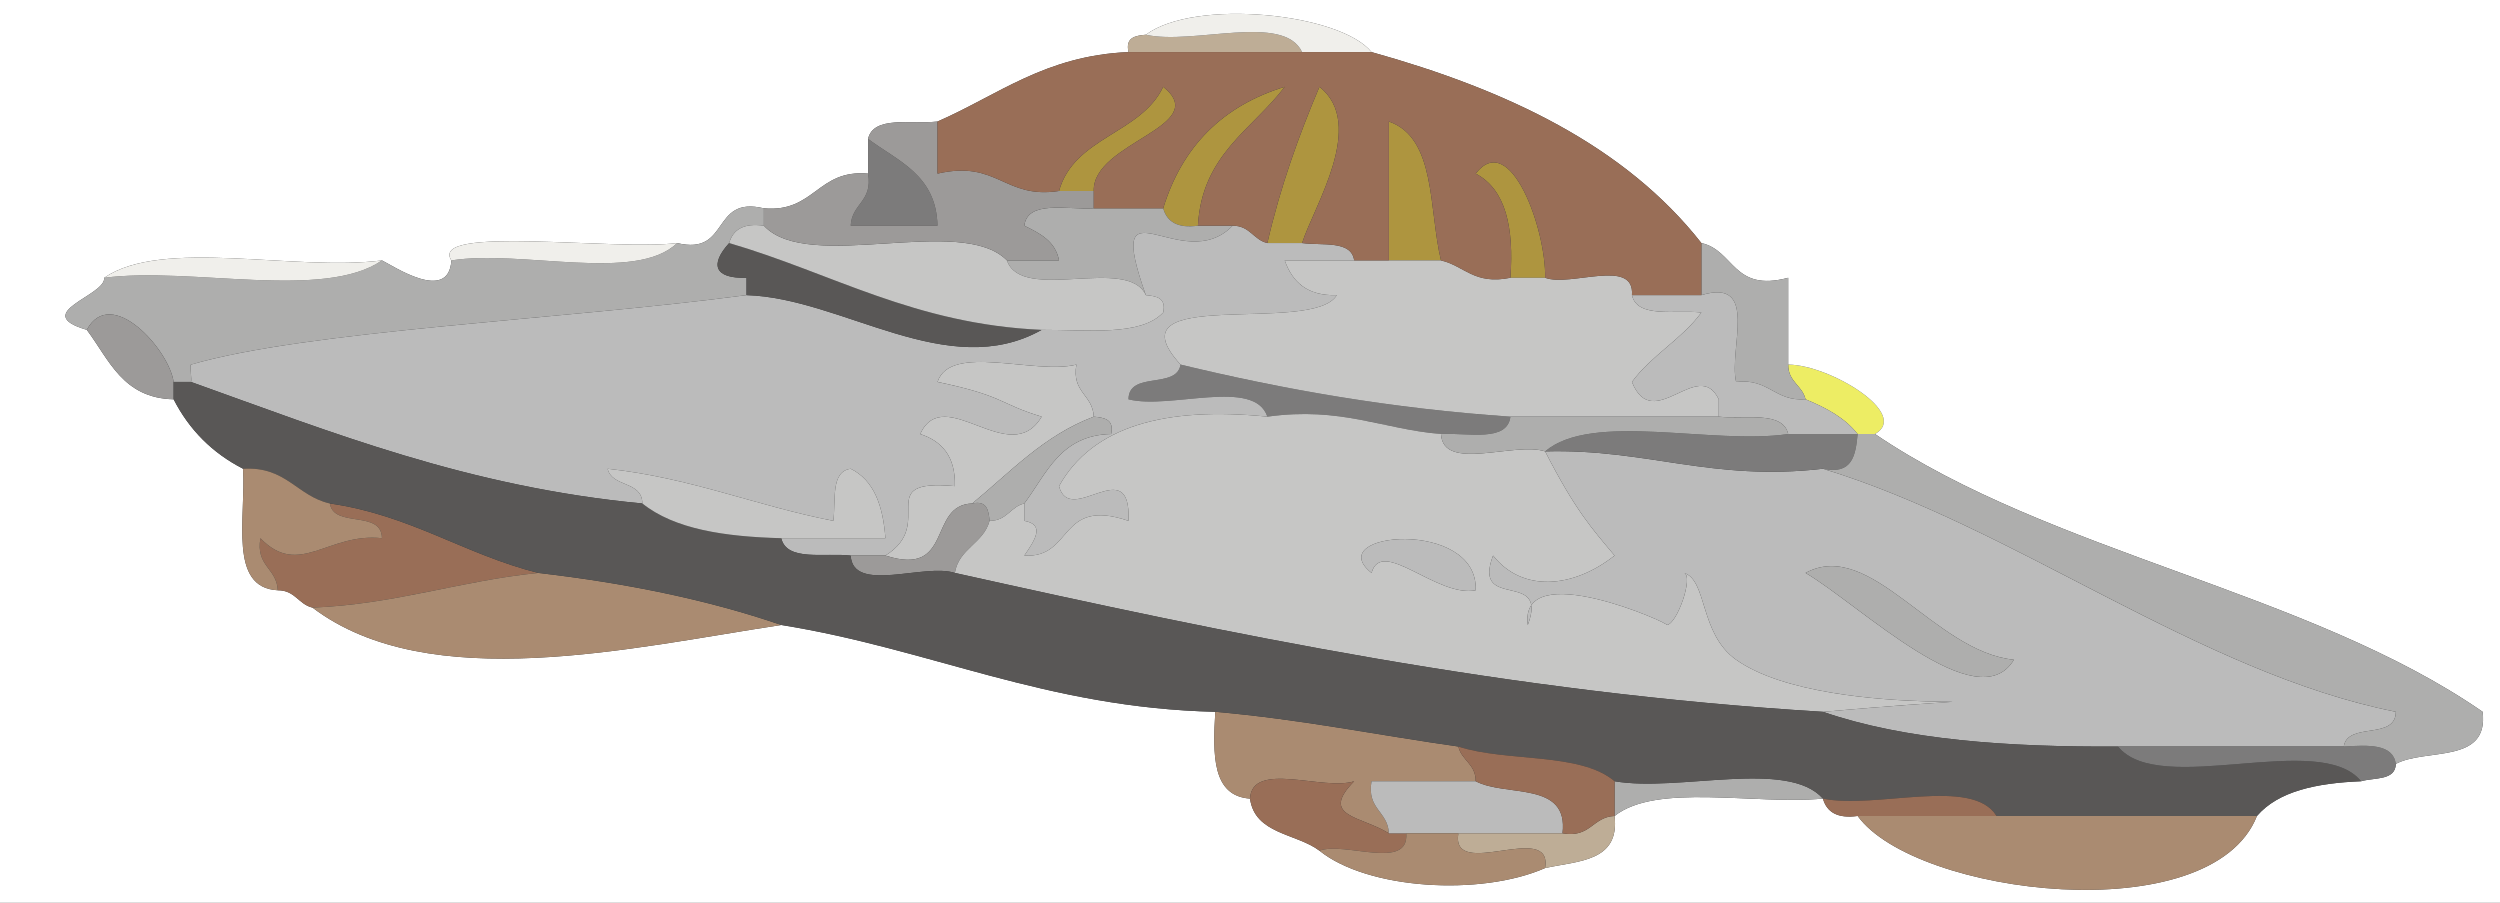 <?xml version="1.0" encoding="iso-8859-1"?>
<!-- Generator: Adobe Illustrator 13.0.2, SVG Export Plug-In . SVG Version: 6.00 Build 14948)  -->
<!DOCTYPE svg PUBLIC "-//W3C//DTD SVG 1.1//EN" "http://www.w3.org/Graphics/SVG/1.1/DTD/svg11.dtd">
<svg version="1.1" id="Layer_1" xmlns="http://www.w3.org/2000/svg" xmlns:xlink="http://www.w3.org/1999/xlink" x="0px" y="0px"
	 width="144px" height="52px" viewBox="0 0 144 52" style="enable-background:new 0 0 144 52;" xml:space="preserve">
<rect x="0" y="0" width="144" height="52" fill="#333333" stroke="none"/>
<g>
	<g>
		<path style="fill-rule:evenodd;clip-rule:evenodd;fill:#AE953F;" d="M73,14c0.75-3.25,1.811-6.189,3-9
			c2.735,2.159-0.344,6.922-1,9C74.333,14,73.667,14,73,14z"/>
		<path style="fill-rule:evenodd;clip-rule:evenodd;fill:#AE953F;" d="M83,15c-1,0-2,0-3,0c0-2.667,0-5.333,0-8
			C82.725,7.941,82.289,12.045,83,15z"/>
		<path style="fill-rule:evenodd;clip-rule:evenodd;fill:#AE953F;" d="M87,16c0.207-2.874-0.254-5.08-2-6
			c1.995-2.572,4.054,3.213,4,6C88.333,16,87.667,16,87,16z"/>
		<path style="fill-rule:evenodd;clip-rule:evenodd;fill:#7C7B7B;" d="M68,21c5.907,1.427,12.133,2.534,19,3
			c-0.186,1.481-2.417,0.917-4,1c-3.386-0.281-5.742-1.591-10-1c-0.745-2.255-5.609-0.391-8-1C65.015,21.349,67.774,22.44,68,21z"/>
		<path style="fill-rule:evenodd;clip-rule:evenodd;fill:#EDED64;" d="M103,21c2.396,0.016,7.051,2.843,5,4c-0.333,0-0.667,0-1,0
			c-0.733-0.934-1.818-1.515-3-2C103.81,22.19,102.997,22.003,103,21z"/>
		<path style="fill-rule:evenodd;clip-rule:evenodd;fill:#FFFFFF;" d="M0,52C0,34.667,0,17.333,0,0c48,0,96,0,144,0
			c0,17.333,0,34.667,0,52C96,52,48,52,0,52z M50,10c-2.928-0.261-3.072,2.261-6,2c-3.078-0.745-1.922,2.745-5,2
			c-3.579,0.46-14.329-1.047-13,1c-0.15,2.487-3.386,0.292-4,0c-5.017,0.65-12.644-1.311-16,1c0.117,1.023-4.314,2.023-1,3
			c1.286,1.714,2.068,3.932,5,4c0.903,1.763,2.237,3.097,4,4c0.171,2.829-0.86,6.86,2,7c1.003-0.003,1.19,0.81,2,1
			c6.73,5.093,18.428,2.291,27,1c8.619,1.382,15.229,4.771,25,5c-0.147,2.48-0.186,4.853,2,5c0.279,2.055,2.671,1.996,4,3
			c2.764,2.231,9.27,2.636,13,1c1.912-0.421,4.305-0.362,4-3c2.417-1.917,8.035-0.631,12-1c0.221,0.779,0.838,1.162,2,1
			c3.312,4.572,20.359,6.683,23,0c1.232-1.434,3.438-1.895,6-2c0.776-0.224,1.973-0.027,2-1c1.742-0.924,5.367,0.034,5-3
			c-10.052-6.948-24.872-9.128-35-16c2.051-1.157-2.604-3.984-5-4c0-1.667,0-3.333,0-5c-3.19,0.857-3.093-1.574-5-2
			C93.601,8.399,86.817,5.183,79,3c-1.798-2.24-10.177-3.105-13-1c-0.61,0.057-1.184,0.149-1,1c-4.797,0.203-7.519,2.481-11,4
			c-1.496,0.17-3.69-0.357-4,1C50,8.667,50,9.333,50,10z"/>
		<path style="fill-rule:evenodd;clip-rule:evenodd;fill:#AE953F;" d="M67,12c1.096-3.571,3.429-5.904,7-7
			c-1.868,2.465-4.771,3.896-5,8C67.837,13.163,67.221,12.779,67,12z"/>
		<path style="fill-rule:evenodd;clip-rule:evenodd;fill:#AE953F;" d="M61,11c0.878-3.122,4.717-3.283,6-6
			c2.858,2.281-4.08,3.187-4,6C62.333,11,61.667,11,61,11z"/>
		<path style="fill-rule:evenodd;clip-rule:evenodd;fill:#AEAEAD;" d="M63,12c1.333,0,2.667,0,4,0c0.221,0.779,0.837,1.163,2,1
			c0.667,0,1.333,0,2,0c-2.914,3.015-7.494-3.039-5,4c-1.04-2.294-7.141,0.474-8-2c1,0,2,0,3,0c-0.211-1.122-1.11-1.557-2-2
			C59.186,11.519,61.417,12.083,63,12z"/>
		<path style="fill-rule:evenodd;clip-rule:evenodd;fill:#7C7B7B;" d="M50,10c0-0.667,0-1.333,0-2c1.714,1.286,3.932,2.068,4,5
			c-1.667,0-3.333,0-5,0C49.055,11.722,50.282,11.615,50,10z"/>
		<path style="fill-rule:evenodd;clip-rule:evenodd;fill:#AEAEAD;" d="M26,15c4.025-0.642,10.633,1.3,13-1
			c3.078,0.745,1.922-2.745,5-2c0,0.333,0,0.667,0,1c-1.163-0.163-1.779,0.221-2,1c-1.117,1.23-0.871,2.054,1,2c0,0.333,0,0.667,0,1
			c-10.738,1.43-25.218,2.028-32,4c-0.089,0.026,0.071,0.913,0,1c-0.333,0-0.667,0-1,0c-0.25-1.845-3.6-5.605-5-3
			c-3.314-0.977,1.117-1.977,1-3c5.017-0.65,12.644,1.311,16-1C22.614,15.292,25.85,17.487,26,15z"/>
		<path style="fill-rule:evenodd;clip-rule:evenodd;fill:#C6C6C5;" d="M51,32c3.016-1.888-0.836-4.433,4-4
			c0.044-1.71-0.743-2.59-2-3c1.395-3.009,5.176,2.079,7-1c-2.495-0.754-2.104-1.186-6-2c0.745-2.255,5.609-0.391,8-1
			c-0.282,1.615,0.945,1.722,1,3c-2.901,1.099-4.805,3.195-7,5C53.419,29.086,54.948,33.281,51,32z"/>
		<path style="fill-rule:evenodd;clip-rule:evenodd;fill:#BBBBBB;" d="M11,22c0.071-0.087-0.089-0.974,0-1
			c6.782-1.972,21.262-2.57,32-4c5.527,0.162,11.598,5.039,17,2c2.656-0.01,5.711,0.378,7-1c0.184-0.851-0.39-0.943-1-1
			c-2.494-7.039,2.086-0.985,5-4c1.003-0.003,1.19,0.81,2,1c0.667,0,1.333,0,2,0c1.177,0.157,2.839-0.172,3,1c-1.333,0-2.667,0-4,0
			c0.437,1.23,1.279,2.054,3,2c-1.376,2.334-13.23-0.622-9,4c-0.226,1.44-2.985,0.349-3,2c2.391,0.609,7.255-1.255,8,1
			c-5.935-0.602-10.089,0.578-12,4c0.622,2.405,4.178-2.046,4,2c-4.048-1.382-3.163,2.171-6,2c0.615-0.891,1.208-1.788,0-2
			c0-0.333,0-0.667,0-1c1.286-1.714,2.068-3.932,5-4c0.184-0.851-0.39-0.943-1-1c-0.055-1.278-1.282-1.385-1-3
			c-2.391,0.609-7.255-1.255-8,1c3.896,0.814,3.505,1.246,6,2c-1.824,3.079-5.605-2.009-7,1c1.257,0.41,2.044,1.29,2,3
			c-4.836-0.433-0.984,2.112-4,4c-0.667,0-1.333,0-2,0c-1.496-0.171-3.69,0.357-4-1c2,0,4,0,6,0c-0.138-1.862-0.658-3.342-2-4
			c-1.172,0.161-0.843,1.823-1,3c-4.464-0.869-8.189-2.478-13-3c0.248,1.086,1.988,0.679,2,2C26.952,28.049,19.103,24.897,11,22z"/>
		<path style="fill-rule:evenodd;clip-rule:evenodd;fill:#996E57;" d="M19,29c4.662,0.672,7.739,2.928,12,4
			c-4.538,0.463-8.202,1.798-13,2c-0.81-0.19-0.997-1.003-2-1c-0.055-1.278-1.282-1.385-1-3c2.223,2.315,3.899-0.34,7,0
			C21.985,29.349,19.226,30.44,19,29z"/>
		<path style="fill-rule:evenodd;clip-rule:evenodd;fill:#9C9A99;" d="M51,32c3.948,1.281,2.419-2.914,5-3
			c0.851-0.184,0.943,0.39,1,1c-0.354,1.313-1.761,1.573-2,3c-1.758-0.575-5.875,1.209-6-1C49.667,32,50.333,32,51,32z"/>
		<path style="fill-rule:evenodd;clip-rule:evenodd;fill:#AEAEAD;" d="M56,29c2.195-1.805,4.099-3.901,7-5
			c0.61,0.057,1.184,0.149,1,1c-2.932,0.068-3.714,2.286-5,4c-0.81,0.19-0.997,1.003-2,1C56.943,29.39,56.851,28.816,56,29z"/>
		<path style="fill-rule:evenodd;clip-rule:evenodd;fill:#C6C6C5;" d="M89,26c1.747,3.415,2.722,4.479,4,6
			c-2.406,1.898-5.314,2.129-7,0c-1.235,3.235,3.235,0.765,2,4c-0.52-3.997,8.358-0.014,8,0c0.592-0.022,1.569-2.82,1-3
			c1.354,0.428,0.879,3.497,3,5c5.466,3.874,21.941,1.515,5,3c-18.223-1.11-34.186-4.48-50-8c0.239-1.427,1.646-1.687,2-3
			c1.003,0.003,1.19-0.81,2-1c0,0.333,0,0.667,0,1c1.208,0.212,0.615,1.109,0,2c2.837,0.171,1.952-3.382,6-2
			c0.178-4.046-3.378,0.405-4-2c1.911-3.422,6.065-4.602,12-4c4.258-0.591,6.614,0.719,10,1C83.125,27.209,87.242,25.425,89,26z
			 M85,34c0.17-4.167-8.955-3.363-6-1C79.577,30.912,82.776,34.441,85,34z"/>
		<path style="fill-rule:evenodd;clip-rule:evenodd;fill:#BBBBBB;" d="M89,26c5.834-0.167,9.588,1.745,16,1
			c11.067,3.37,21.628,11.724,33,14c-0.016,1.651-2.773,0.56-3,2c-4.333,0-8.667,0-13,0c-6.372,0.039-12.29-0.377-17-2
			c16.941-1.485,0.466,0.874-5-3c-2.121-1.503-1.646-4.572-3-5c0.569,0.18-0.408,2.978-1,3c0.358-0.014-8.52-3.997-8,0
			c1.235-3.235-3.235-0.765-2-4c1.686,2.129,4.594,1.898,7,0C91.722,30.479,90.747,29.415,89,26z M116,38
			c-4.575-0.452-8.259-7.038-12-5C107.141,34.852,113.927,41.483,116,38z"/>
		<path style="fill-rule:evenodd;clip-rule:evenodd;fill:#AEAEAD;" d="M104,33c3.741-2.038,7.425,4.548,12,5
			C113.927,41.483,107.141,34.852,104,33z"/>
		<path style="fill-rule:evenodd;clip-rule:evenodd;fill:#AA8B71;" d="M31,33c5.078,0.589,9.785,1.549,14,3
			c-8.572,1.291-20.27,4.093-27-1C22.798,34.798,26.462,33.463,31,33z"/>
		<path style="fill-rule:evenodd;clip-rule:evenodd;fill:#BBBBBB;" d="M79,33c-2.955-2.363,6.17-3.167,6,1
			C82.776,34.441,79.577,30.912,79,33z"/>
		<path style="fill-rule:evenodd;clip-rule:evenodd;fill:#AA8B71;" d="M70,41c4.905,0.428,9.329,1.338,14,2
			c0.19,0.81,1.003,0.997,1,2c-2,0-4,0-6,0c-0.282,1.615,0.945,1.722,1,3c-1.593-1.004-4.023-0.945-2-3
			c-1.758,0.575-5.875-1.209-6,1C69.814,45.853,69.853,43.48,70,41z"/>
		<path style="fill-rule:evenodd;clip-rule:evenodd;fill:#996E57;" d="M76,49c-1.329-1.004-3.721-0.945-4-3
			c0.125-2.209,4.242-0.425,6-1c-2.023,2.055,0.407,1.996,2,3c0.333,0,0.667,0,1,0C81.169,50.169,77.453,48.453,76,49z"/>
		<path style="fill-rule:evenodd;clip-rule:evenodd;fill:#AEAEAD;" d="M93,45c3.695,0.638,9.962-1.295,12,1
			c-3.965,0.369-9.583-0.917-12,1C93,46.333,93,45.667,93,45z"/>
		<path style="fill-rule:evenodd;clip-rule:evenodd;fill:#BBBBBB;" d="M85,45c1.742,0.924,5.367-0.034,5,3c-2,0-4,0-6,0
			c-1,0-2,0-3,0c-0.333,0-0.667,0-1,0c-0.055-1.278-1.282-1.385-1-3C81,45,83,45,85,45z"/>
		<path style="fill-rule:evenodd;clip-rule:evenodd;fill:#AA8B71;" d="M130,47c-2.641,6.683-19.688,4.572-23,0c2.667,0,5.333,0,8,0
			C120,47,125,47,130,47z"/>
		<path style="fill-rule:evenodd;clip-rule:evenodd;fill:#BEAD96;" d="M90,48c1.615,0.282,1.722-0.945,3-1
			c0.305,2.638-2.088,2.579-4,3c0.45-2.784-5.45,0.784-5-2C86,48,88,48,90,48z"/>
		<path style="fill-rule:evenodd;clip-rule:evenodd;fill:#BEAD96;" d="M66,2c2.714,0.619,7.937-1.27,9,1c-3.333,0-6.667,0-10,0
			C64.816,2.149,65.39,2.057,66,2z"/>
		<path style="fill-rule:evenodd;clip-rule:evenodd;fill:#F0EFEB;" d="M66,2c2.823-2.105,11.202-1.24,13,1c-1.333,0-2.667,0-4,0
			C73.937,0.73,68.714,2.619,66,2z"/>
		<path style="fill-rule:evenodd;clip-rule:evenodd;fill:#F0EFEB;" d="M26,15c-1.329-2.047,9.421-0.54,13-1
			C36.633,16.3,30.025,14.358,26,15z"/>
		<path style="fill-rule:evenodd;clip-rule:evenodd;fill:#F0EFEB;" d="M6,16c3.356-2.311,10.983-0.35,16-1
			C18.644,17.311,11.017,15.35,6,16z"/>
		<path style="fill-rule:evenodd;clip-rule:evenodd;fill:#595756;" d="M42,14c5.933,1.734,10.657,4.676,18,5
			c-5.402,3.039-11.473-1.838-17-2c0-0.333,0-0.667,0-1C41.129,16.054,40.883,15.23,42,14z"/>
		<path style="fill-rule:evenodd;clip-rule:evenodd;fill:#C6C6C5;" d="M78,15c0.667,0,1.333,0,2,0c1,0,2,0,3,0
			c1.353,0.314,1.91,1.423,4,1c0.667,0,1.333,0,2,0c1.453,0.547,5.169-1.168,5,1c0.31,1.357,2.504,0.83,4,1
			c-1.127,1.54-2.873,2.46-4,4c1.223,3.048,3.816-1.462,5,1c0,0.333,0,0.667,0,1c-4,0-8,0-12,0c-6.867-0.466-13.093-1.573-19-3
			c-4.23-4.622,7.624-1.666,9-4c-1.721,0.054-2.563-0.77-3-2C75.333,15,76.667,15,78,15z"/>
		<path style="fill-rule:evenodd;clip-rule:evenodd;fill:#AEAEAD;" d="M98,14c1.907,0.426,1.81,2.857,5,2c0,1.667,0,3.333,0,5
			c-0.003,1.003,0.81,1.19,1,2c-1.794,0.127-2.109-1.224-4-1c-0.443-1.89,1.36-6.027-2-5C98,16,98,15,98,14z"/>
		<path style="fill-rule:evenodd;clip-rule:evenodd;fill:#9C9A99;" d="M10,23c-2.932-0.068-3.714-2.286-5-4
			c1.4-2.605,4.75,1.155,5,3C10,22.333,10,22.667,10,23z"/>
		<path style="fill-rule:evenodd;clip-rule:evenodd;fill:#595756;" d="M11,22c8.103,2.897,15.952,6.049,26,7
			c1.849,1.484,4.751,1.916,8,2c0.31,1.357,2.504,0.829,4,1c0.125,2.209,4.242,0.425,6,1c15.814,3.52,31.777,6.89,50,8
			c4.71,1.623,10.628,2.039,17,2c2.378,2.955,11.622-0.955,14,2c-2.562,0.105-4.768,0.566-6,2c-5,0-10,0-15,0
			c-1.387-2.28-6.961-0.373-10-1c-2.038-2.295-8.305-0.362-12-1c-1.978-1.689-6.241-1.092-9-2c-4.671-0.662-9.095-1.572-14-2
			c-9.771-0.229-16.381-3.618-25-5c-4.215-1.451-8.922-2.411-14-3c-4.261-1.072-7.338-3.328-12-4c-1.904-0.429-2.512-2.154-5-2
			c-1.763-0.903-3.097-2.237-4-4c0-0.333,0-0.667,0-1C10.333,22,10.667,22,11,22z"/>
		<path style="fill-rule:evenodd;clip-rule:evenodd;fill:#BBBBBB;" d="M104,23c1.182,0.485,2.267,1.066,3,2c-1.333,0-2.667,0-4,0
			c-0.31-1.357-2.504-0.83-4-1c0-0.333,0-0.667,0-1c-1.184-2.462-3.777,2.048-5-1c1.127-1.54,2.873-2.46,4-4
			c-1.496-0.17-3.69,0.357-4-1c1.333,0,2.667,0,4,0c3.36-1.027,1.557,3.11,2,5C101.891,21.776,102.206,23.127,104,23z"/>
		<path style="fill-rule:evenodd;clip-rule:evenodd;fill:#7C7B7B;" d="M105,27c-6.412,0.745-10.166-1.167-16-1
			c2.695-2.304,9.645-0.355,14-1c1.333,0,2.667,0,4,0C106.887,26.22,106.701,27.367,105,27z"/>
		<path style="fill-rule:evenodd;clip-rule:evenodd;fill:#AA8B71;" d="M14,27c2.488-0.154,3.096,1.571,5,2
			c0.226,1.44,2.985,0.349,3,2c-3.101-0.34-4.777,2.315-7,0c-0.282,1.615,0.945,1.722,1,3C13.14,33.86,14.171,29.829,14,27z"/>
		<path style="fill-rule:evenodd;clip-rule:evenodd;fill:#C6C6C5;" d="M45,31c-3.249-0.084-6.151-0.516-8-2
			c-0.012-1.321-1.752-0.914-2-2c4.811,0.522,8.536,2.131,13,3c0.157-1.177-0.172-2.839,1-3c1.342,0.658,1.862,2.138,2,4
			C49,31,47,31,45,31z"/>
		<path style="fill-rule:evenodd;clip-rule:evenodd;fill:#7C7B7B;" d="M138,44c-0.027,0.973-1.224,0.776-2,1
			c-2.378-2.955-11.622,0.955-14-2c4.333,0,8.667,0,13,0C136.419,42.914,137.832,42.835,138,44z"/>
		<path style="fill-rule:evenodd;clip-rule:evenodd;fill:#996E57;" d="M93,45c0,0.667,0,1.333,0,2c-1.278,0.055-1.385,1.282-3,1
			c0.367-3.034-3.258-2.076-5-3c0.003-1.003-0.81-1.19-1-2C86.759,43.908,91.022,43.311,93,45z"/>
		<path style="fill-rule:evenodd;clip-rule:evenodd;fill:#996E57;" d="M105,46c3.039,0.627,8.613-1.28,10,1c-2.667,0-5.333,0-8,0
			C105.838,47.162,105.221,46.779,105,46z"/>
		<path style="fill-rule:evenodd;clip-rule:evenodd;fill:#AA8B71;" d="M89,50c-3.73,1.636-10.236,1.231-13-1
			c1.453-0.547,5.169,1.169,5-1c1,0,2,0,3,0C83.55,50.784,89.45,47.216,89,50z"/>
		<path style="fill-rule:evenodd;clip-rule:evenodd;fill:#C6C6C5;" d="M58,15c0.859,2.474,6.96-0.294,8,2
			c0.61,0.057,1.184,0.149,1,1c-1.289,1.378-4.344,0.99-7,1c-7.343-0.324-12.067-3.266-18-5c0.221-0.779,0.837-1.163,2-1
			C46.566,15.768,55.361,12.306,58,15z"/>
		<path style="fill-rule:evenodd;clip-rule:evenodd;fill:#AEAEAD;" d="M135,43c0.227-1.44,2.984-0.349,3-2
			c-11.372-2.276-21.933-10.63-33-14c1.701,0.367,1.887-0.78,2-2c0.333,0,0.667,0,1,0c10.128,6.872,24.948,9.052,35,16
			c0.367,3.034-3.258,2.076-5,3C137.832,42.835,136.419,42.914,135,43z"/>
		<path style="fill-rule:evenodd;clip-rule:evenodd;fill:#9C9A99;" d="M50,10c0.282,1.615-0.945,1.722-1,3c1.667,0,3.333,0,5,0
			c-0.068-2.932-2.286-3.714-4-5c0.31-1.357,2.504-0.83,4-1c0,1,0,2,0,3c3.469-0.802,3.844,1.489,7,1c0.667,0,1.333,0,2,0
			c0,0.333,0,0.667,0,1c-1.583,0.083-3.814-0.481-4,1c0.89,0.443,1.789,0.878,2,2c-1,0-2,0-3,0c-2.639-2.694-11.434,0.768-14-2
			c0-0.333,0-0.667,0-1C46.928,12.261,47.072,9.739,50,10z"/>
		<path style="fill-rule:evenodd;clip-rule:evenodd;fill:#AEAEAD;" d="M87,24c4,0,8,0,12,0c1.496,0.17,3.69-0.357,4,1
			c-4.355,0.645-11.305-1.304-14,1c-1.758-0.575-5.875,1.209-6-1C84.583,24.917,86.814,25.481,87,24z"/>
		<path style="fill-rule:evenodd;clip-rule:evenodd;fill:#996E57;" d="M54,7c3.481-1.519,6.203-3.797,11-4c3.333,0,6.667,0,10,0
			c1.333,0,2.667,0,4,0c7.817,2.183,14.601,5.399,19,11c0,1,0,2,0,3c-1.333,0-2.667,0-4,0c0.169-2.168-3.547-0.453-5-1
			c0.054-2.787-2.005-8.572-4-6c1.746,0.92,2.207,3.126,2,6c-2.09,0.423-2.647-0.686-4-1c-0.711-2.955-0.275-7.059-3-8
			c0,2.667,0,5.333,0,8c-0.667,0-1.333,0-2,0c-0.161-1.172-1.823-0.843-3-1c0.656-2.078,3.735-6.841,1-9c-1.189,2.811-2.25,5.75-3,9
			c-0.81-0.19-0.997-1.003-2-1c-0.667,0-1.333,0-2,0c0.229-4.104,3.132-5.535,5-8c-3.571,1.096-5.904,3.429-7,7
			c-1.333,0-2.667,0-4,0c0-0.333,0-0.667,0-1c-0.08-2.813,6.858-3.719,4-6c-1.283,2.717-5.122,2.878-6,6
			c-3.156,0.489-3.531-1.802-7-1C54,9,54,8,54,7z"/>
	</g>
</g>
</svg>
